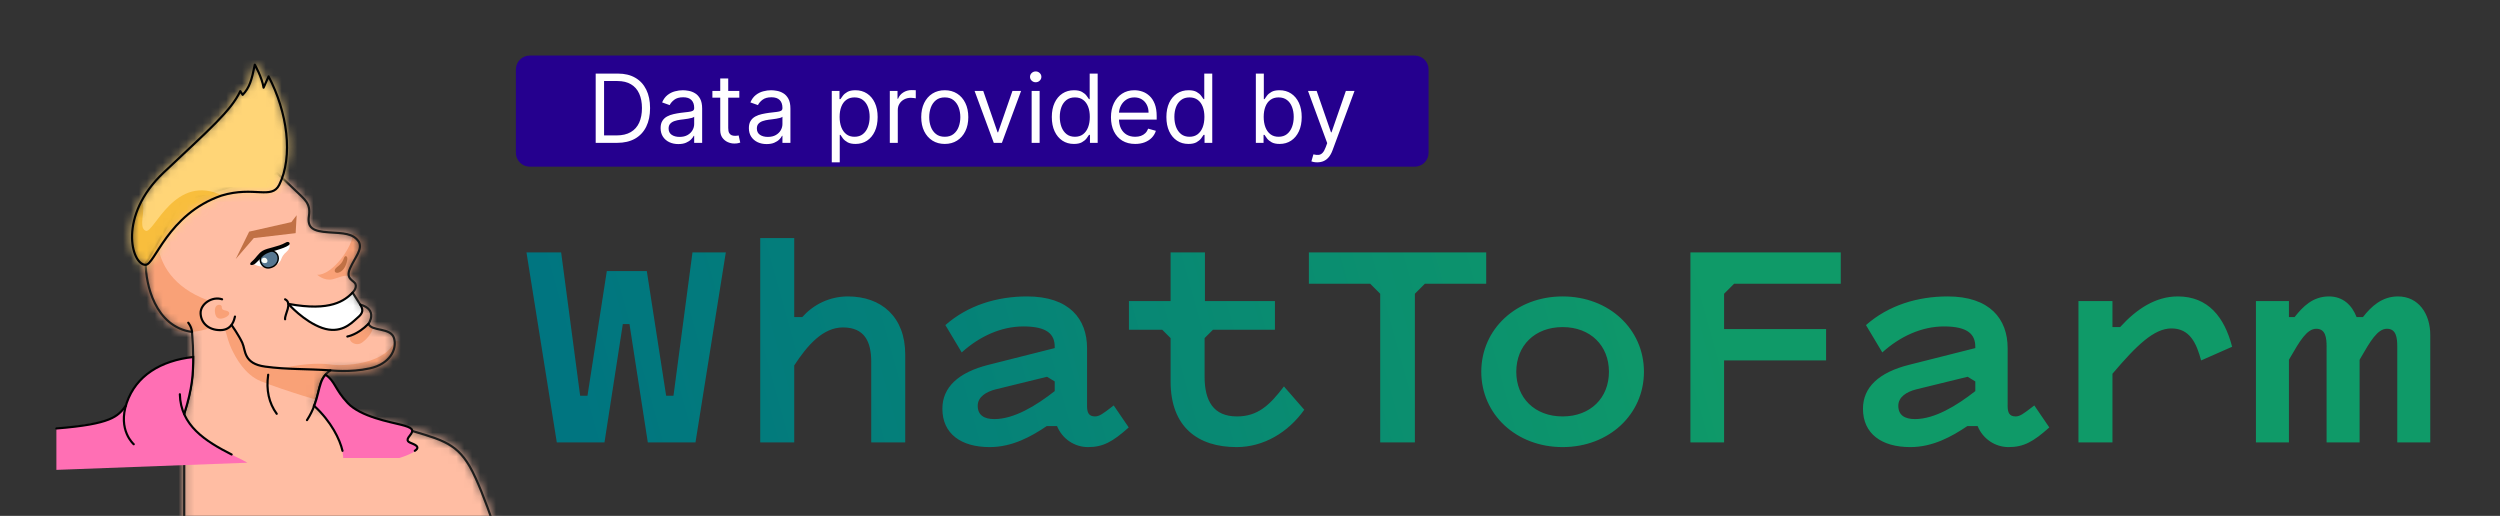 <svg width="315" height="65" viewBox="0 0 315 65" fill="none" xmlns="http://www.w3.org/2000/svg">
<rect x="0" y="0" width="315" height="65" fill="#333333" stroke="none"/>
<g clip-path="url(#clip0_1301_3)">
<mask id="mask0_1301_3" style="mask-type:alpha" maskUnits="userSpaceOnUse" x="18" y="21" width="46" height="50">
<path d="M18.362 33.177C18.337 35.709 19.51 41.173 24.191 41.829C24.592 46.819 24.174 48.846 23.207 52.156V70.572H63.664C63.664 70.572 61.041 61.965 59.183 58.769C57.325 55.572 55.276 55.326 50.33 53.823C45.384 52.32 39.565 51.117 39.565 51.117C40.385 49.369 39.988 47.825 41.627 46.664C41.627 46.664 44.1 46.964 46.595 46.417C49.09 45.871 50.057 44.05 49.656 42.628C49.255 41.208 46.795 41.808 46.432 40.789C46.432 40.789 47.694 39.026 45.384 38.37L44.428 36.867C44.428 36.867 45.002 36.306 44.796 35.802C44.591 35.296 43.485 35.187 44.114 33.794C44.742 32.401 45.699 31.424 45.228 30.486C44.496 29.368 43.266 29.395 41.395 29.271C39.474 29.139 38.681 28.738 38.928 27.19C39.174 25.643 38.372 25.105 37.316 24.085C36.259 23.064 34.92 21.812 34.92 21.812L22.817 25.337L18.362 33.177Z" fill="#C4C4C4" stroke="#1D1D1C" stroke-width="0.186" stroke-miterlimit="10"/>
</mask>
<g mask="url(#mask0_1301_3)">
<path d="M65.412 19.752H12.516V73.36H65.412V19.752Z" fill="#FFBDA3"/>
<path d="M19.893 30.918C20.33 33.868 22.42 36.692 26.949 38.094L26.651 41.209C24.557 42.212 22.006 41.702 22.006 41.702L14.865 34.488L19.893 30.918Z" fill="#F9A177"/>
<path d="M29.038 40.791C30.458 42.813 30.604 43.487 31.005 44.671C31.405 45.855 32.161 46.547 41.629 46.665L41.018 50.723C41.018 50.723 35.973 49.274 32.858 48.032C30.877 47.218 29.756 45.177 29.182 43.974C28.608 42.772 28.131 40.545 28.131 40.545L29.038 40.791Z" fill="#F9A177"/>
<path d="M44.455 29.342C44.537 31.035 41.833 34.738 39.961 34.616C39.961 34.616 40.836 35.436 41.901 35.19C42.966 34.943 43.445 34.411 45.002 35.011L47.953 30.576L44.455 29.342Z" fill="#F9A177"/>
<path d="M28.077 37.717C26.998 37.238 25.441 38.127 25.276 39.465C25.112 40.804 26.861 41.952 28.405 41.5C29.949 41.05 29.662 39.287 29.662 39.287L28.077 37.717Z" fill="#FFBDA3"/>
<path d="M35.062 46.528C37.462 45.9 40.086 45.681 41.629 45.927C43.173 46.173 48.583 45.954 49.73 42.949L51.096 43.068V50.477L35.406 47.877L35.062 46.528Z" fill="#F9A177"/>
<path d="M44.39 42.209C43.489 42.78 44.766 43.806 45.644 43.15C46.523 42.495 46.978 41.657 46.978 41.265C46.978 41.265 46.604 41.211 46.382 40.842C45.826 41.382 45.052 42.01 44.39 42.209Z" fill="#F9A177"/>
<path d="M27.943 38.654C27.943 38.284 27.022 38.195 27.074 39.227C27.126 40.258 27.776 40.297 28.431 39.978C29.087 39.658 28.992 39.227 28.445 39.13C28.125 39.07 27.943 39.025 27.943 38.654Z" fill="#F9A177"/>
<path d="M44.427 36.871C43.252 37.95 41.463 39.331 36.326 38.291C36.326 38.291 39.318 41.542 41.914 41.583C43.766 41.583 45.029 40.026 45.48 39.548C45.93 39.071 45.608 38.725 45.384 38.373C45.16 38.02 44.427 36.871 44.427 36.871Z" fill="white"/>
<path d="M42.935 34.222C42.283 34.651 41.843 34.122 42.48 33.64C43.117 33.157 43.227 32.82 43.355 32.474C43.482 32.129 43.837 32.247 43.756 32.721C43.673 33.193 43.491 33.859 42.935 34.222Z" fill="#C17145"/>
<path d="M37.379 27.119L37.251 29.378L31.979 29.997L29.701 32.638L31.395 29.186L36.714 27.984L37.379 27.119Z" fill="#C17145"/>
<path d="M31.969 33.212C32.196 33.604 34.09 33.862 34.883 33.327C35.675 32.793 35.196 32.501 36.124 31.704C36.678 31.212 36.495 30.78 36.332 30.67L33.373 31.681L31.969 33.212Z" fill="white"/>
<path d="M33.321 31.705C32.256 32.512 32.966 33.932 33.963 33.74C34.96 33.549 35.247 32.648 34.946 32.088C34.647 31.527 33.827 31.486 33.321 31.705Z" fill="#577791" stroke="#010202" stroke-width="0.186" stroke-miterlimit="10"/>
<path d="M33.34 33.153C33.928 33.18 33.709 32.497 33.34 32.47C32.862 32.435 32.752 33.126 33.34 33.153Z" fill="#F8FBF7"/>
<path d="M31.706 32.976C31.241 33.376 31.733 33.597 32.234 33.154C32.735 32.711 32.981 32.283 33.541 31.974C34.1 31.665 35.713 31.381 36.387 30.89C36.651 30.681 36.396 30.308 35.978 30.576C35.021 31.119 33.729 31.224 33.117 31.582C32.508 31.941 32.352 32.42 31.706 32.976Z" fill="#010202"/>
</g>
<path d="M18.362 33.177C18.337 35.709 19.51 41.173 24.191 41.829C24.592 46.819 24.174 48.846 23.207 52.156V70.572H63.664C63.664 70.572 61.041 61.965 59.183 58.769C57.325 55.572 55.276 55.326 50.33 53.823C45.384 52.32 39.565 51.117 39.565 51.117C40.385 49.369 39.988 47.825 41.627 46.664C41.627 46.664 44.1 46.964 46.595 46.417C49.09 45.871 50.057 44.05 49.656 42.628C49.255 41.208 46.795 41.808 46.432 40.789C46.432 40.789 47.694 39.026 45.384 38.37L44.428 36.867C44.428 36.867 45.002 36.306 44.796 35.802C44.591 35.296 43.485 35.187 44.114 33.794C44.742 32.401 45.699 31.424 45.228 30.486C44.496 29.368 43.266 29.395 41.395 29.271C39.474 29.139 38.681 28.738 38.928 27.19C39.174 25.643 38.372 25.105 37.316 24.085C36.259 23.064 34.92 21.812 34.92 21.812L22.817 25.337L18.362 33.177Z" stroke="#1D1D1C" stroke-width="0.274" stroke-miterlimit="10"/>
<path d="M31.177 58.302C30.202 57.674 24.356 55.38 23.208 52.155C23.971 49.996 24.305 47.578 24.342 44.978C19.637 45.415 17.142 47.856 16.305 49.988C15.467 52.119 14.592 52.838 11.778 53.33C8.964 53.823 7.105 53.986 7.105 53.986V59.204L31.177 58.302Z" fill="#FF6FB4"/>
<path d="M43.246 57.711C43.246 57.711 43.246 54.49 39.566 51.117C40.414 49.327 39.853 48.765 41.014 47.215C42.289 47.92 42.799 50.852 45.829 52.116C49.693 53.728 51.305 53.357 51.798 53.986C52.29 54.614 51.356 54.819 51.343 55.392C51.329 55.966 52.559 55.829 52.599 56.416C52.64 57.004 50.313 57.709 50.313 57.709H43.246V57.711Z" fill="#FF6FB4"/>
<mask id="mask1_1301_3" style="mask-type:alpha" maskUnits="userSpaceOnUse" x="16" y="8" width="21" height="26">
<path d="M18.308 33.37C16.56 33.305 14.838 27.196 20.63 21.73C26.422 16.265 29.1 13.971 30.274 11.484L30.575 11.948C31.436 11.046 31.709 10.117 32.105 8.15C32.105 8.15 33.021 9.749 33.211 11.046L33.84 9.626C36.212 14.126 36.968 19.709 35.178 23.301C34.208 25.182 32.022 23.41 27.91 24.64C21.068 27.004 19.51 33.453 18.308 33.37Z" fill="#C4C4C4" stroke="#010202" stroke-width="0.186" stroke-miterlimit="10" stroke-linecap="round" stroke-linejoin="round"/>
</mask>
<g mask="url(#mask1_1301_3)">
<path d="M12.57 6.764L13.226 36.49H41.018V7.019L12.57 6.764Z" fill="#FFD577"/>
<path d="M17.854 25.42C18.486 26.269 17.338 28.672 18.363 29.082C19.389 29.491 22.021 21.617 28.136 24.7C20.787 27.119 19.808 33.385 18.309 33.493C17.065 33.586 15.503 29.916 17.854 25.42Z" fill="#F8BE3D"/>
</g>
<path d="M18.308 33.37C16.56 33.305 14.838 27.196 20.63 21.73C26.422 16.265 29.1 13.971 30.274 11.484L30.575 11.948C31.436 11.046 31.709 10.117 32.105 8.15C32.105 8.15 33.021 9.749 33.211 11.046L33.84 9.626C36.212 14.126 36.968 19.709 35.178 23.301C34.208 25.182 32.022 23.41 27.91 24.64C21.068 27.004 19.51 33.453 18.308 33.37Z" stroke="#010202" stroke-width="0.274" stroke-miterlimit="10" stroke-linecap="round" stroke-linejoin="round"/>
<path d="M44.431 36.869C43.434 37.853 41.712 39.288 36.33 38.289C36.33 38.289 38.285 40.512 40.593 41.32C42.902 42.128 44.243 40.749 44.835 40.225C45.428 39.702 45.994 39.325 45.388 38.372" stroke="#010202" stroke-width="0.274" stroke-miterlimit="10" stroke-linecap="round" stroke-linejoin="round"/>
<path d="M16.851 55.974C16.851 55.974 14.793 54.198 15.968 50.759C17.143 47.32 20.257 45.436 24.343 44.98C24.343 47.048 24.265 48.86 23.209 52.157" stroke="#010202" stroke-width="0.274" stroke-miterlimit="10" stroke-linecap="round"/>
<path d="M29.183 57.266C25.905 55.6 22.752 53.629 22.662 49.678" stroke="#010202" stroke-width="0.274" stroke-miterlimit="10" stroke-linecap="round"/>
<path d="M15.855 51.123C14.831 52.502 14.011 53.431 7.107 53.987" stroke="#010202" stroke-width="0.274" stroke-miterlimit="10" stroke-linecap="round"/>
<path d="M39.566 51.119C41.752 53.123 42.827 55.381 43.155 56.802" stroke="#010202" stroke-width="0.274" stroke-miterlimit="10" stroke-linecap="round"/>
<path d="M52.267 56.801C52.754 56.491 52.69 56.216 52.094 55.953C51.496 55.691 51.03 55.613 51.645 54.876C52.26 54.138 51.929 53.877 50.547 53.524C49.167 53.171 45.448 52.515 43.812 50.778C42.177 49.041 42.218 48.004 41.015 47.217C39.964 48.302 40.333 50.407 38.68 52.935" stroke="#010202" stroke-width="0.274" stroke-miterlimit="10" stroke-linecap="round"/>
<path d="M41.63 46.666C38.529 46.456 36.198 46.57 33.419 46.194C30.642 45.818 30.97 44.143 30.532 43.196C30.095 42.248 29.184 40.955 29.184 40.955" stroke="#010202" stroke-width="0.274" stroke-miterlimit="10" stroke-linecap="round"/>
<path d="M27.981 37.712C26.723 37.292 25.25 38.304 25.276 39.465C25.302 40.627 26.213 41.6 27.761 41.596C29.309 41.593 29.524 40.18 29.606 39.889" stroke="#010202" stroke-width="0.274" stroke-miterlimit="10" stroke-linecap="round"/>
<path d="M24.195 41.829C24.14 41.174 23.721 40.664 23.721 40.664" stroke="#010202" stroke-width="0.274" stroke-miterlimit="10" stroke-linecap="round"/>
<path d="M35.924 37.713C36.889 38.195 35.832 39.644 35.924 40.227" stroke="#010202" stroke-width="0.274" stroke-miterlimit="10" stroke-linecap="round"/>
<path d="M46.434 40.789C45.058 42.196 43.768 42.401 43.768 42.401" stroke="#010202" stroke-width="0.274" stroke-miterlimit="10" stroke-linecap="round"/>
<path d="M34.866 52.138C33.883 50.79 33.518 49.144 33.791 47.217" stroke="#010202" stroke-width="0.274" stroke-miterlimit="10" stroke-linecap="round"/>
<path fill-rule="evenodd" clip-rule="evenodd" d="M106.205 41.256C103.685 41.256 101.711 43.524 100.073 46.044V55.746H95.789V30H100.073V39.954H101.081C102.467 38.4 104.483 37.35 106.835 37.35C111.035 37.35 114.059 39.912 114.059 44.658V55.746H109.775V45.582C109.775 43.104 108.977 41.256 106.205 41.256ZM81.624 55.746L79.314 40.836H78.474L76.164 55.746H70.158L66.336 31.806H70.704L73.098 49.866H74.022L76.458 34.158H81.498L83.934 49.866H84.858L87.252 31.806H91.452L87.63 55.746H81.624ZM119.118 40.962L121.176 44.406C123.402 42.39 126.132 41.13 128.946 41.13C131.97 41.13 132.894 42.138 132.894 43.692V43.86L124.578 45.96C120.714 46.926 118.74 48.816 118.74 51.504C118.74 54.654 121.092 56.334 124.704 56.334C127.56 56.334 129.954 54.99 131.886 53.688H133.188C133.86 55.326 135.414 56.334 137.094 56.334C138.984 56.334 140.202 55.662 142.218 53.856L140.328 51.084L140.084 51.272C139 52.105 138.525 52.47 137.976 52.47C137.136 52.47 136.968 51.924 136.968 51.126V43.86C136.968 40.206 134.742 37.35 129.408 37.35C125.67 37.35 121.974 38.442 119.118 40.962ZM132.894 49.278C130.542 51.126 127.77 52.806 125.292 52.806C123.99 52.806 123.192 52.302 123.192 51.126C123.192 49.992 124.284 49.362 125.418 49.068L131.928 47.472L132.894 48.06V49.278ZM147.495 48.06V42.6L146.445 41.55H142.245V37.938H147.495V31.806H151.821V37.938H160.641V41.55H152.829L151.779 42.6V47.472C151.779 50.538 152.913 52.47 155.853 52.47C158.457 52.47 159.969 51.084 161.775 48.69L164.337 51.63C162.279 54.528 159.171 56.334 155.811 56.334C150.939 56.334 147.495 53.814 147.495 48.06ZM179.534 35.754H187.262V31.806H164.918V35.754H172.646L173.906 37.014V55.746H178.274V37.014L179.534 35.754ZM196.889 56.334C191.051 56.334 186.641 52.218 186.641 46.842C186.641 41.466 191.051 37.35 196.889 37.35C202.727 37.35 207.137 41.466 207.137 46.842C207.137 52.218 202.727 56.334 196.889 56.334ZM196.889 52.47C200.417 52.47 202.727 50.118 202.727 46.842C202.727 43.566 200.417 41.214 196.889 41.214C193.361 41.214 191.051 43.566 191.051 46.842C191.051 50.118 193.361 52.47 196.889 52.47ZM217.235 55.746V45.414H230.087V41.466H217.235V37.014L218.495 35.754H231.935V31.806H212.993V55.746H217.235ZM237.17 44.406L235.112 40.962C237.968 38.442 241.664 37.35 245.402 37.35C250.736 37.35 252.962 40.206 252.962 43.86V51.126C252.962 51.924 253.13 52.47 253.97 52.47C254.519 52.47 254.994 52.105 256.078 51.272L256.322 51.084L258.212 53.856C256.196 55.662 254.978 56.334 253.088 56.334C251.408 56.334 249.854 55.326 249.182 53.688H247.88C245.948 54.99 243.554 56.334 240.698 56.334C237.086 56.334 234.734 54.654 234.734 51.504C234.734 48.816 236.708 46.926 240.572 45.96L248.888 43.86V43.692C248.888 42.138 247.964 41.13 244.94 41.13C242.126 41.13 239.396 42.39 237.17 44.406ZM241.286 52.806C243.764 52.806 246.536 51.126 248.888 49.278V48.06L247.922 47.472L241.412 49.068C240.278 49.362 239.186 49.992 239.186 51.126C239.186 52.302 239.984 52.806 241.286 52.806ZM281.247 43.692C280.281 39.954 278.223 37.35 274.401 37.35C271.629 37.35 269.235 38.904 267.135 41.214H266.169V37.938H261.885V55.746H266.169V47.094C269.235 43.482 271.419 41.382 273.603 41.382C275.913 41.382 276.753 43.23 277.341 45.414L281.247 43.692ZM306.214 42.222V55.746H302.056V43.692C302.056 42.558 301.93 41.424 300.754 41.424C299.567 41.424 298.641 43.027 297.519 44.968C297.45 45.088 297.381 45.208 297.31 45.33V55.746H293.152V43.692C293.152 42.558 293.026 41.424 291.85 41.424C290.663 41.424 289.737 43.027 288.615 44.968C288.546 45.088 288.477 45.208 288.406 45.33V55.746H284.248V37.938H288.406V39.954H289.12C290.17 38.61 291.43 37.35 293.446 37.35C295.21 37.35 296.344 38.442 296.932 39.954H297.73C298.78 38.61 300.124 37.35 302.14 37.35C304.702 37.35 306.214 39.492 306.214 42.222Z" fill="url(#paint0_linear_1301_3)"/>
<path d="M178.25 7H66.75C65.784 7 65 7.784 65 8.75V19.25C65 20.216 65.784 21 66.75 21H178.25C179.216 21 180 20.216 180 19.25V8.75C180 7.784 179.216 7 178.25 7Z" fill="#25008E"/>
<path d="M77.75 18H75.057V9.273H77.869C78.716 9.273 79.44 9.447 80.042 9.797C80.645 10.143 81.106 10.642 81.427 11.293C81.748 11.94 81.909 12.716 81.909 13.619C81.909 14.528 81.747 15.311 81.423 15.967C81.099 16.621 80.628 17.124 80.008 17.476C79.389 17.825 78.636 18 77.75 18ZM76.113 17.062H77.682C78.403 17.062 79.001 16.923 79.476 16.645C79.95 16.366 80.304 15.97 80.537 15.456C80.77 14.942 80.886 14.329 80.886 13.619C80.886 12.915 80.771 12.308 80.541 11.8C80.311 11.288 79.967 10.896 79.51 10.624C79.052 10.348 78.483 10.21 77.801 10.21H76.113V17.062ZM85.471 18.153C85.057 18.153 84.68 18.075 84.342 17.919C84.004 17.76 83.736 17.531 83.537 17.233C83.338 16.932 83.238 16.568 83.238 16.142C83.238 15.767 83.312 15.463 83.46 15.23C83.608 14.994 83.805 14.81 84.052 14.676C84.299 14.543 84.572 14.443 84.871 14.378C85.172 14.31 85.474 14.256 85.778 14.216C86.176 14.165 86.498 14.126 86.746 14.101C86.996 14.072 87.177 14.026 87.291 13.96C87.407 13.895 87.466 13.781 87.466 13.619V13.585C87.466 13.165 87.351 12.838 87.121 12.605C86.893 12.372 86.548 12.256 86.085 12.256C85.605 12.256 85.228 12.361 84.956 12.571C84.683 12.781 84.491 13.006 84.38 13.244L83.426 12.903C83.596 12.506 83.824 12.196 84.108 11.974C84.395 11.75 84.707 11.594 85.045 11.506C85.386 11.415 85.721 11.369 86.051 11.369C86.261 11.369 86.503 11.395 86.775 11.446C87.051 11.494 87.317 11.595 87.572 11.749C87.831 11.902 88.045 12.133 88.216 12.443C88.386 12.753 88.471 13.168 88.471 13.688V18H87.466V17.114H87.415C87.346 17.256 87.233 17.408 87.074 17.57C86.915 17.732 86.703 17.869 86.439 17.983C86.174 18.097 85.852 18.153 85.471 18.153ZM85.625 17.25C86.022 17.25 86.358 17.172 86.63 17.016C86.906 16.859 87.113 16.658 87.253 16.41C87.395 16.163 87.466 15.903 87.466 15.631V14.71C87.423 14.761 87.329 14.808 87.184 14.851C87.042 14.891 86.878 14.926 86.69 14.957C86.505 14.986 86.325 15.011 86.149 15.034C85.976 15.054 85.835 15.071 85.727 15.085C85.466 15.119 85.221 15.175 84.994 15.251C84.77 15.325 84.588 15.438 84.449 15.588C84.312 15.736 84.244 15.938 84.244 16.193C84.244 16.543 84.373 16.807 84.632 16.986C84.893 17.162 85.224 17.25 85.625 17.25ZM93.154 11.454V12.307H89.761V11.454H93.154ZM90.75 9.886H91.756V16.125C91.756 16.409 91.797 16.622 91.879 16.764C91.965 16.903 92.073 16.997 92.203 17.046C92.337 17.091 92.477 17.114 92.625 17.114C92.736 17.114 92.827 17.108 92.898 17.097C92.969 17.082 93.026 17.071 93.068 17.062L93.273 17.966C93.205 17.991 93.109 18.017 92.987 18.043C92.865 18.071 92.71 18.085 92.523 18.085C92.239 18.085 91.96 18.024 91.688 17.902C91.418 17.78 91.193 17.594 91.014 17.344C90.838 17.094 90.75 16.778 90.75 16.398V9.886ZM96.593 18.153C96.178 18.153 95.801 18.075 95.463 17.919C95.125 17.76 94.857 17.531 94.658 17.233C94.459 16.932 94.359 16.568 94.359 16.142C94.359 15.767 94.433 15.463 94.581 15.23C94.729 14.994 94.926 14.81 95.174 14.676C95.421 14.543 95.693 14.443 95.992 14.378C96.293 14.31 96.595 14.256 96.899 14.216C97.297 14.165 97.62 14.126 97.867 14.101C98.117 14.072 98.299 14.026 98.412 13.96C98.529 13.895 98.587 13.781 98.587 13.619V13.585C98.587 13.165 98.472 12.838 98.242 12.605C98.014 12.372 97.669 12.256 97.206 12.256C96.726 12.256 96.35 12.361 96.077 12.571C95.804 12.781 95.612 13.006 95.502 13.244L94.547 12.903C94.718 12.506 94.945 12.196 95.229 11.974C95.516 11.75 95.828 11.594 96.166 11.506C96.507 11.415 96.843 11.369 97.172 11.369C97.382 11.369 97.624 11.395 97.897 11.446C98.172 11.494 98.438 11.595 98.693 11.749C98.952 11.902 99.166 12.133 99.337 12.443C99.507 12.753 99.593 13.168 99.593 13.688V18H98.587V17.114H98.536C98.468 17.256 98.354 17.408 98.195 17.57C98.036 17.732 97.824 17.869 97.56 17.983C97.296 18.097 96.973 18.153 96.593 18.153ZM96.746 17.25C97.144 17.25 97.479 17.172 97.752 17.016C98.027 16.859 98.234 16.658 98.374 16.41C98.516 16.163 98.587 15.903 98.587 15.631V14.71C98.544 14.761 98.45 14.808 98.306 14.851C98.163 14.891 97.999 14.926 97.811 14.957C97.627 14.986 97.446 15.011 97.27 15.034C97.097 15.054 96.956 15.071 96.848 15.085C96.587 15.119 96.343 15.175 96.115 15.251C95.891 15.325 95.709 15.438 95.57 15.588C95.433 15.736 95.365 15.938 95.365 16.193C95.365 16.543 95.495 16.807 95.753 16.986C96.014 17.162 96.345 17.25 96.746 17.25ZM104.803 20.454V11.454H105.775V12.494H105.894C105.968 12.381 106.07 12.236 106.201 12.06C106.335 11.881 106.525 11.722 106.772 11.582C107.022 11.44 107.36 11.369 107.786 11.369C108.337 11.369 108.823 11.507 109.244 11.783C109.664 12.058 109.992 12.449 110.228 12.954C110.464 13.46 110.582 14.057 110.582 14.744C110.582 15.438 110.464 16.038 110.228 16.547C109.992 17.053 109.665 17.445 109.248 17.723C108.83 17.999 108.349 18.136 107.803 18.136C107.383 18.136 107.046 18.067 106.793 17.928C106.54 17.785 106.346 17.625 106.21 17.446C106.073 17.264 105.968 17.114 105.894 16.994H105.809V20.454H104.803ZM105.792 14.727C105.792 15.222 105.864 15.658 106.009 16.035C106.154 16.41 106.366 16.704 106.644 16.918C106.923 17.128 107.263 17.233 107.667 17.233C108.087 17.233 108.438 17.122 108.719 16.901C109.004 16.676 109.217 16.375 109.359 15.997C109.504 15.617 109.576 15.193 109.576 14.727C109.576 14.267 109.505 13.852 109.363 13.483C109.224 13.111 109.012 12.817 108.728 12.601C108.447 12.382 108.093 12.273 107.667 12.273C107.258 12.273 106.914 12.376 106.636 12.584C106.357 12.788 106.147 13.075 106.005 13.445C105.863 13.811 105.792 14.239 105.792 14.727ZM112.116 18V11.454H113.087V12.443H113.156C113.275 12.119 113.491 11.857 113.803 11.655C114.116 11.453 114.468 11.352 114.86 11.352C114.934 11.352 115.026 11.354 115.137 11.357C115.248 11.359 115.332 11.364 115.388 11.369V12.392C115.354 12.383 115.276 12.371 115.154 12.354C115.035 12.334 114.908 12.324 114.775 12.324C114.457 12.324 114.173 12.391 113.923 12.524C113.675 12.655 113.479 12.837 113.335 13.07C113.192 13.3 113.121 13.562 113.121 13.858V18H112.116ZM119.04 18.136C118.45 18.136 117.931 17.996 117.485 17.715C117.042 17.433 116.695 17.04 116.445 16.534C116.198 16.028 116.075 15.438 116.075 14.761C116.075 14.079 116.198 13.484 116.445 12.976C116.695 12.467 117.042 12.072 117.485 11.791C117.931 11.51 118.45 11.369 119.04 11.369C119.631 11.369 120.148 11.51 120.592 11.791C121.038 12.072 121.384 12.467 121.631 12.976C121.881 13.484 122.006 14.079 122.006 14.761C122.006 15.438 121.881 16.028 121.631 16.534C121.384 17.04 121.038 17.433 120.592 17.715C120.148 17.996 119.631 18.136 119.04 18.136ZM119.04 17.233C119.489 17.233 119.859 17.118 120.148 16.888C120.438 16.658 120.653 16.355 120.792 15.98C120.931 15.605 121.001 15.199 121.001 14.761C121.001 14.324 120.931 13.916 120.792 13.538C120.653 13.161 120.438 12.855 120.148 12.622C119.859 12.389 119.489 12.273 119.04 12.273C118.592 12.273 118.222 12.389 117.933 12.622C117.643 12.855 117.428 13.161 117.289 13.538C117.15 13.916 117.08 14.324 117.08 14.761C117.08 15.199 117.15 15.605 117.289 15.98C117.428 16.355 117.643 16.658 117.933 16.888C118.222 17.118 118.592 17.233 119.04 17.233ZM128.659 11.454L126.239 18H125.216L122.796 11.454H123.887L125.694 16.671H125.762L127.569 11.454H128.659ZM129.987 18V11.454H130.993V18H129.987ZM130.498 10.364C130.302 10.364 130.133 10.297 129.991 10.163C129.852 10.03 129.782 9.869 129.782 9.682C129.782 9.494 129.852 9.334 129.991 9.2C130.133 9.067 130.302 9 130.498 9C130.694 9 130.862 9.067 131.001 9.2C131.143 9.334 131.214 9.494 131.214 9.682C131.214 9.869 131.143 10.03 131.001 10.163C130.862 10.297 130.694 10.364 130.498 10.364ZM135.306 18.136C134.761 18.136 134.279 17.999 133.862 17.723C133.444 17.445 133.117 17.053 132.881 16.547C132.646 16.038 132.528 15.438 132.528 14.744C132.528 14.057 132.646 13.46 132.881 12.954C133.117 12.449 133.445 12.058 133.866 11.783C134.286 11.507 134.772 11.369 135.323 11.369C135.749 11.369 136.086 11.44 136.333 11.582C136.583 11.722 136.773 11.881 136.904 12.06C137.038 12.236 137.141 12.381 137.215 12.494H137.3V9.273H138.306V18H137.335V16.994H137.215C137.141 17.114 137.036 17.264 136.9 17.446C136.763 17.625 136.569 17.785 136.316 17.928C136.063 18.067 135.727 18.136 135.306 18.136ZM135.442 17.233C135.846 17.233 136.187 17.128 136.465 16.918C136.744 16.704 136.955 16.41 137.1 16.035C137.245 15.658 137.317 15.222 137.317 14.727C137.317 14.239 137.246 13.811 137.104 13.445C136.962 13.075 136.752 12.788 136.474 12.584C136.195 12.376 135.852 12.273 135.442 12.273C135.016 12.273 134.661 12.382 134.377 12.601C134.096 12.817 133.884 13.111 133.742 13.483C133.603 13.852 133.533 14.267 133.533 14.727C133.533 15.193 133.604 15.617 133.746 15.997C133.891 16.375 134.104 16.676 134.386 16.901C134.67 17.122 135.022 17.233 135.442 17.233ZM143.032 18.136C142.401 18.136 141.857 17.997 141.4 17.719C140.945 17.438 140.594 17.046 140.347 16.543C140.103 16.037 139.981 15.449 139.981 14.778C139.981 14.108 140.103 13.517 140.347 13.006C140.594 12.492 140.938 12.091 141.379 11.804C141.822 11.514 142.339 11.369 142.93 11.369C143.271 11.369 143.607 11.426 143.94 11.54C144.272 11.653 144.575 11.838 144.847 12.094C145.12 12.347 145.337 12.682 145.499 13.099C145.661 13.517 145.742 14.031 145.742 14.642V15.068H140.697V14.199H144.719C144.719 13.829 144.646 13.5 144.498 13.21C144.353 12.921 144.146 12.692 143.876 12.524C143.609 12.357 143.293 12.273 142.93 12.273C142.529 12.273 142.183 12.372 141.89 12.571C141.6 12.767 141.377 13.023 141.221 13.338C141.065 13.653 140.987 13.992 140.987 14.352V14.932C140.987 15.426 141.072 15.845 141.242 16.189C141.415 16.53 141.656 16.79 141.962 16.969C142.269 17.145 142.626 17.233 143.032 17.233C143.296 17.233 143.535 17.196 143.748 17.122C143.964 17.046 144.15 16.932 144.306 16.781C144.462 16.628 144.583 16.438 144.668 16.21L145.64 16.483C145.538 16.812 145.366 17.102 145.124 17.352C144.883 17.599 144.585 17.793 144.229 17.932C143.874 18.068 143.475 18.136 143.032 18.136ZM149.744 18.136C149.198 18.136 148.717 17.999 148.299 17.723C147.881 17.445 147.555 17.053 147.319 16.547C147.083 16.038 146.965 15.438 146.965 14.744C146.965 14.057 147.083 13.46 147.319 12.954C147.555 12.449 147.883 12.058 148.303 11.783C148.724 11.507 149.21 11.369 149.761 11.369C150.187 11.369 150.523 11.44 150.771 11.582C151.021 11.722 151.211 11.881 151.342 12.06C151.475 12.236 151.579 12.381 151.653 12.494H151.738V9.273H152.744V18H151.772V16.994H151.653C151.579 17.114 151.474 17.264 151.337 17.446C151.201 17.625 151.006 17.785 150.754 17.928C150.501 18.067 150.164 18.136 149.744 18.136ZM149.88 17.233C150.283 17.233 150.624 17.128 150.903 16.918C151.181 16.704 151.393 16.41 151.538 16.035C151.683 15.658 151.755 15.222 151.755 14.727C151.755 14.239 151.684 13.811 151.542 13.445C151.4 13.075 151.19 12.788 150.911 12.584C150.633 12.376 150.289 12.273 149.88 12.273C149.454 12.273 149.099 12.382 148.815 12.601C148.533 12.817 148.322 13.111 148.18 13.483C148.04 13.852 147.971 14.267 147.971 14.727C147.971 15.193 148.042 15.617 148.184 15.997C148.329 16.375 148.542 16.676 148.823 16.901C149.107 17.122 149.46 17.233 149.88 17.233ZM158.237 18V9.273H159.242V12.494H159.327C159.401 12.381 159.504 12.236 159.634 12.06C159.768 11.881 159.958 11.722 160.205 11.582C160.455 11.44 160.793 11.369 161.219 11.369C161.771 11.369 162.256 11.507 162.677 11.783C163.097 12.058 163.425 12.449 163.661 12.954C163.897 13.46 164.015 14.057 164.015 14.744C164.015 15.438 163.897 16.038 163.661 16.547C163.425 17.053 163.099 17.445 162.681 17.723C162.263 17.999 161.782 18.136 161.237 18.136C160.816 18.136 160.479 18.067 160.227 17.928C159.974 17.785 159.779 17.625 159.643 17.446C159.506 17.264 159.401 17.114 159.327 16.994H159.208V18H158.237ZM159.225 14.727C159.225 15.222 159.298 15.658 159.442 16.035C159.587 16.41 159.799 16.704 160.077 16.918C160.356 17.128 160.697 17.233 161.1 17.233C161.521 17.233 161.871 17.122 162.153 16.901C162.437 16.676 162.65 16.375 162.792 15.997C162.937 15.617 163.009 15.193 163.009 14.727C163.009 14.267 162.938 13.852 162.796 13.483C162.657 13.111 162.445 12.817 162.161 12.601C161.88 12.382 161.526 12.273 161.1 12.273C160.691 12.273 160.347 12.376 160.069 12.584C159.79 12.788 159.58 13.075 159.438 13.445C159.296 13.811 159.225 14.239 159.225 14.727ZM165.967 20.454C165.796 20.454 165.644 20.44 165.511 20.412C165.377 20.386 165.285 20.361 165.234 20.335L165.489 19.449C165.734 19.511 165.95 19.534 166.137 19.517C166.325 19.5 166.491 19.416 166.636 19.266C166.783 19.118 166.918 18.878 167.04 18.546L167.228 18.034L164.808 11.454H165.898L167.705 16.671H167.773L169.58 11.454H170.671L167.893 18.954C167.768 19.293 167.613 19.572 167.428 19.794C167.244 20.018 167.029 20.185 166.785 20.293C166.543 20.401 166.271 20.454 165.967 20.454Z" fill="white"/>
</g>
<defs>
<linearGradient id="paint0_linear_1301_3" x1="214.22" y1="30" x2="77.024" y2="68.172" gradientUnits="userSpaceOnUse">
<stop stop-color="#0F9A68"/>
<stop offset="1" stop-color="#007580"/>
</linearGradient>
<clipPath id="clip0_1301_3">
<rect width="315" height="65" fill="white"/>
</clipPath>
</defs>
</svg>
